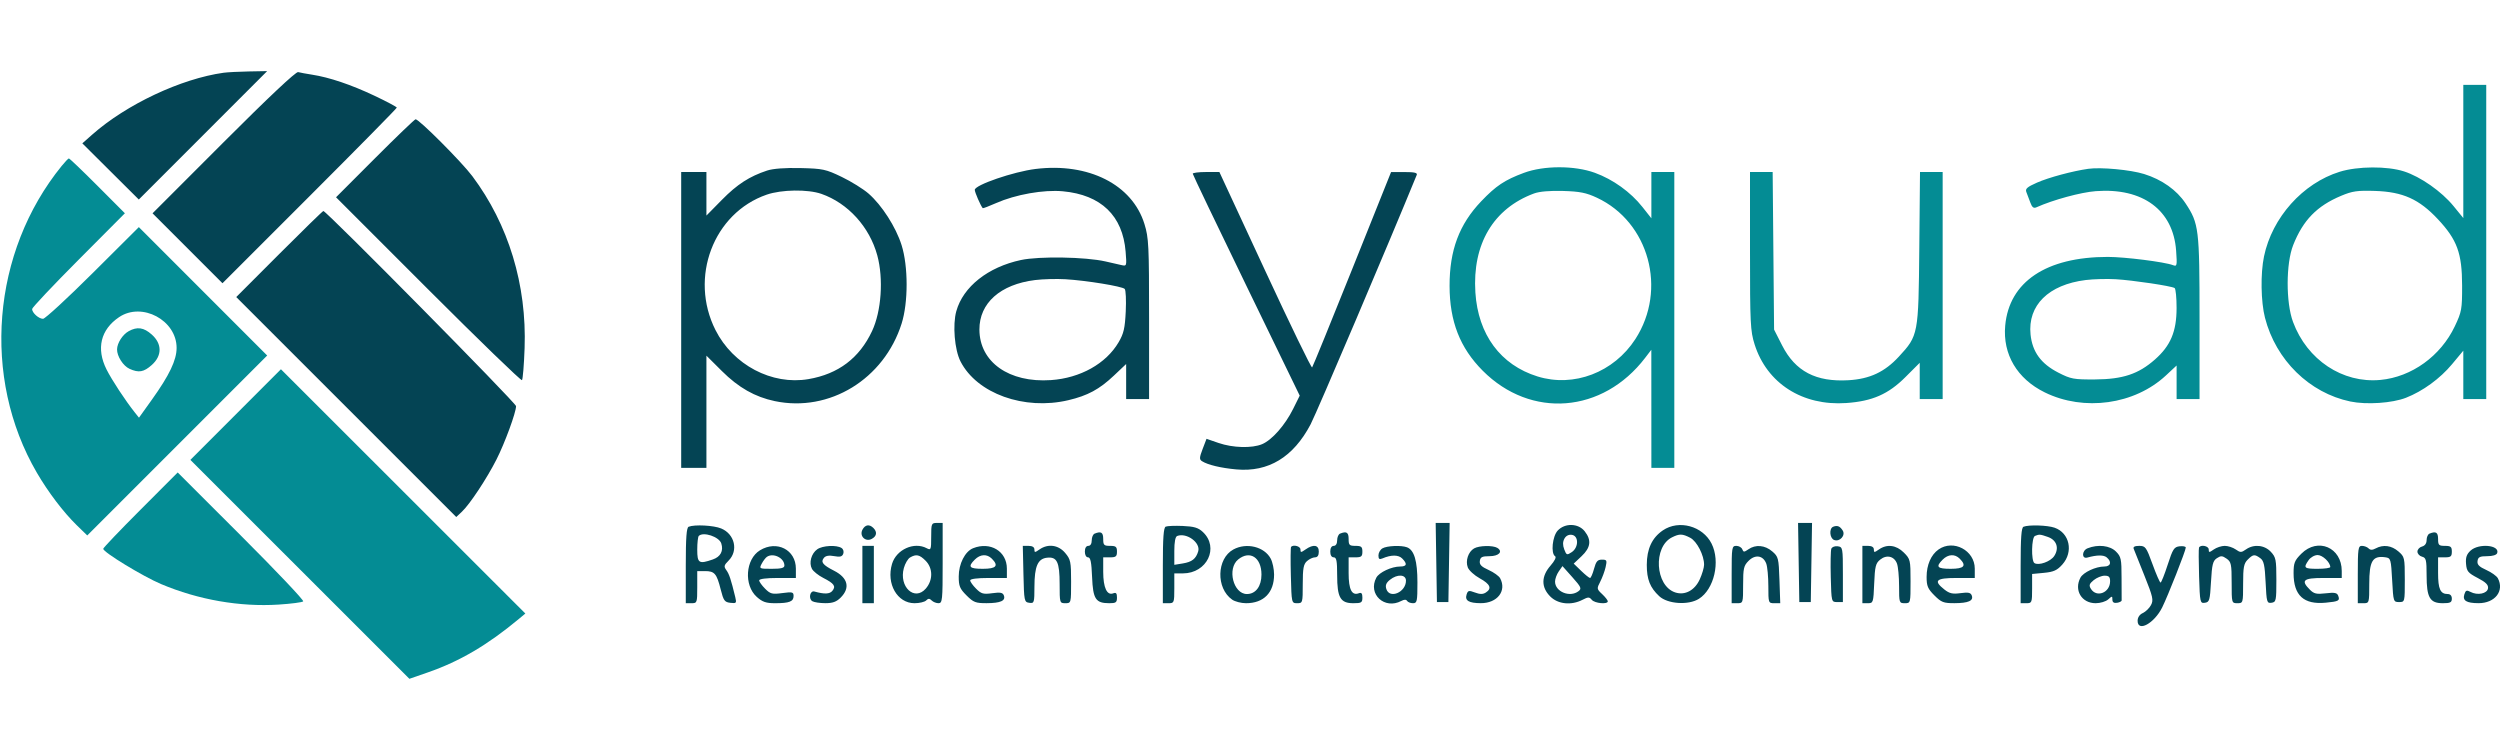 <svg xmlns="http://www.w3.org/2000/svg" width="200" height="60" viewBox="0 0 1090 265" version="1.1">
  <path d="M 97.500 0.717 C 78.935 3.300, 55.105 14.520, 40.198 27.697 L 35.896 31.500 48.208 43.746 L 60.521 55.992 88.504 27.996 L 116.487 0 108.493 0.150 C 104.097 0.232, 99.150 0.487, 97.500 0.717 M 97.491 31.009 L 66.510 62.002 81.755 77.246 L 96.999 92.491 135 54.500 C 155.900 33.606, 173 16.248, 173 15.928 C 173 15.607, 168.613 13.270, 163.250 10.733 C 153.039 5.903, 143.585 2.716, 136 1.547 C 133.525 1.166, 130.819 0.665, 129.986 0.435 C 129.031 0.170, 117.055 11.438, 97.491 31.009 M 163.495 38.005 L 146.513 55.009 186.715 95.212 C 208.827 117.324, 227.218 135.115, 227.584 134.749 C 227.950 134.383, 228.464 128.102, 228.725 120.792 C 229.712 93.168, 221.726 66.888, 205.937 45.805 C 201.307 39.622, 182.736 21, 181.201 21 C 180.803 21, 172.836 28.652, 163.495 38.005 M 334.500 43.349 C 326.736 45.914, 321.427 49.350, 314.750 56.131 L 308 62.987 308 53.493 L 308 44 302.500 44 L 297 44 297 108.500 L 297 173 302.500 173 L 308 173 308 148.534 L 308 124.069 314.750 130.784 C 322.015 138.012, 329.137 142.060, 337.799 143.884 C 361.599 148.896, 385.434 134.325, 393.109 110.072 C 396.022 100.868, 396.011 85.098, 393.085 75.850 C 390.591 67.967, 384.489 58.455, 378.678 53.393 C 376.380 51.391, 371.125 48.127, 367 46.140 C 360.030 42.782, 358.757 42.509, 349 42.277 C 342.329 42.119, 337.041 42.510, 334.500 43.349 M 451.500 42.669 C 441.880 43.854, 425 49.658, 425 51.781 C 425 52.833, 427.515 58.612, 428.473 59.763 C 428.594 59.908, 431.203 58.916, 434.272 57.558 C 442.777 53.797, 455.048 51.624, 463.399 52.401 C 480.074 53.950, 489.510 63.031, 490.772 78.743 C 491.277 85.044, 491.258 85.103, 488.891 84.563 C 487.576 84.262, 484.475 83.554, 482 82.990 C 473.289 81.002, 453.121 80.661, 445.144 82.365 C 430.764 85.437, 419.940 94, 416.954 104.664 C 415.286 110.623, 416.191 121.503, 418.778 126.568 C 425.940 140.594, 446.567 148.020, 465.781 143.489 C 474.243 141.494, 479.329 138.748, 485.677 132.745 L 491 127.710 491 135.355 L 491 143 496 143 L 501 143 501 108.105 C 501 75.903, 500.844 72.705, 498.977 66.661 C 493.664 49.460, 474.597 39.825, 451.500 42.669 M 520.040 44.750 C 520.062 45.163, 530.565 67.100, 543.379 93.500 L 566.679 141.500 563.810 147.280 C 560.296 154.360, 554.583 160.852, 550.282 162.653 C 545.837 164.514, 537.511 164.284, 531.271 162.128 L 526.043 160.322 524.352 164.747 C 522.907 168.532, 522.868 169.305, 524.081 170.083 C 526.574 171.681, 532.311 173.053, 539.052 173.664 C 553.023 174.929, 563.906 168.319, 571.431 154 C 574.052 149.012, 606.060 73.788, 617.704 45.250 C 618.078 44.333, 616.653 44.005, 612.357 44.017 L 606.500 44.035 589.586 86.267 C 580.284 109.495, 572.409 128.811, 572.086 129.191 C 571.764 129.572, 562.535 110.559, 551.578 86.941 L 531.655 44 525.828 44 C 522.622 44, 520.018 44.337, 520.040 44.750 M 334.300 53.862 C 311.046 61.897, 300.400 90.021, 311.951 112.903 C 319.626 128.107, 336.532 137.028, 352.490 134.295 C 365.526 132.062, 374.711 125.115, 380.234 113.313 C 384.287 104.654, 385.257 90.547, 382.501 80.366 C 379.141 67.953, 369.713 57.573, 358.124 53.527 C 352.222 51.467, 340.765 51.628, 334.300 53.862 M 121.743 79.757 L 103.006 98.514 150.966 146.466 L 198.926 194.418 201.419 192.076 C 204.827 188.875, 212.198 177.737, 216.453 169.362 C 220.098 162.188, 225 148.829, 225 146.070 C 225 144.702, 142.337 61, 140.986 61 C 140.708 61, 132.048 69.441, 121.743 79.757 M 451.291 91.102 C 436.147 92.975, 426.969 101.147, 427.022 112.710 C 427.087 126.887, 439.957 135.974, 458.199 134.724 C 471.014 133.845, 482.238 127.568, 487.720 118.214 C 489.942 114.423, 490.474 112.117, 490.827 104.746 C 491.060 99.854, 490.854 95.454, 490.367 94.967 C 489.234 93.834, 473.588 91.281, 464.500 90.746 C 460.650 90.519, 454.706 90.679, 451.291 91.102 M 406 203.035 C 406 208.692, 405.879 209.005, 404.066 208.035 C 398.557 205.087, 390.806 208.579, 388.925 214.856 C 386.338 223.492, 391.200 232, 398.723 232 C 400.855 232, 403.140 231.460, 403.800 230.800 C 404.733 229.867, 405.267 229.867, 406.200 230.800 C 406.860 231.460, 408.210 232, 409.200 232 C 410.865 232, 411 230.685, 411 214.500 L 411 197 408.500 197 C 406.109 197, 406 197.264, 406 203.035 M 626.226 214.250 L 626.500 231.500 629 231.500 L 631.500 231.500 631.774 214.250 L 632.047 197 629 197 L 625.953 197 626.226 214.250 M 784.226 214.250 L 784.500 231.500 787 231.500 L 789.500 231.500 789.774 214.250 L 790.047 197 787 197 L 783.953 197 784.226 214.250 M 300.250 198.662 C 299.321 199.037, 299 203.386, 299 215.583 L 299 232 301.500 232 C 303.929 232, 304 231.800, 304 225 L 304 218 307.378 218 C 311.558 218, 312.479 219.077, 314.227 226.007 C 315.459 230.890, 315.927 231.537, 318.435 231.829 C 321.072 232.136, 321.212 231.973, 320.573 229.329 C 318.728 221.696, 317.933 219.290, 316.692 217.593 C 315.516 215.985, 315.642 215.449, 317.671 213.420 C 322.012 209.079, 320.358 201.883, 314.452 199.415 C 311.197 198.055, 302.851 197.613, 300.250 198.662 M 376.037 199.931 C 374.568 202.675, 377.325 205.432, 380.069 203.963 C 382.270 202.785, 382.551 200.951, 380.800 199.200 C 379.049 197.449, 377.215 197.730, 376.037 199.931 M 508.250 198.610 C 507.323 199.023, 507 203.414, 507 215.583 L 507 232 509.500 232 C 511.910 232, 512 231.767, 512 225.500 L 512 219 515.750 218.996 C 526.250 218.986, 531.674 207.740, 524.452 200.955 C 522.457 199.080, 520.648 198.535, 515.718 198.322 C 512.298 198.174, 508.938 198.303, 508.250 198.610 M 679.174 200.314 C 676.847 202.792, 676.081 210.314, 678.034 211.521 C 678.649 211.901, 677.841 213.556, 676.034 215.615 C 671.934 220.283, 671.895 225.049, 675.923 229.077 C 679.289 232.443, 685.084 233.042, 689.949 230.526 C 692.460 229.228, 692.944 229.228, 694.022 230.526 C 695.304 232.071, 701 232.600, 701 231.174 C 701 230.720, 699.895 229.310, 698.543 228.041 C 696.169 225.810, 696.141 225.628, 697.702 222.616 C 698.590 220.902, 699.649 218.037, 700.053 216.250 C 700.723 213.295, 700.576 213, 698.433 213 C 696.531 213, 695.870 213.770, 695 217 C 694.408 219.200, 693.624 221, 693.259 221 C 692.894 221, 691.142 219.591, 689.365 217.869 L 686.135 214.738 689.567 211.501 C 693.557 207.738, 693.963 204.494, 690.927 200.635 C 688.159 197.115, 682.329 196.956, 679.174 200.314 M 724.999 200.250 C 720.268 203.480, 718 208.351, 718 215.284 C 718 221.637, 719.411 225.193, 723.419 228.937 C 727.083 232.360, 736.137 232.966, 740.710 230.094 C 747.391 225.898, 750.169 213.823, 746.248 206.020 C 742.382 198.324, 731.965 195.496, 724.999 200.250 M 799.250 198.667 C 797.411 199.402, 797.728 203.682, 799.678 204.430 C 802.127 205.370, 804.769 202.442, 803.412 200.291 C 802.215 198.394, 801.059 197.943, 799.250 198.667 M 882.250 198.662 C 881.321 199.037, 881 203.386, 881 215.583 L 881 232 883.500 232 C 885.905 232, 886 231.758, 886 225.627 L 886 219.254 891.191 218.756 C 895.411 218.350, 896.906 217.669, 899.191 215.113 C 904.113 209.604, 902.364 201.368, 895.785 199.075 C 892.661 197.986, 884.540 197.738, 882.250 198.662 M 477.250 201.662 C 476.563 201.940, 476 203.254, 476 204.583 C 476 206.065, 475.420 207, 474.500 207 C 473.567 207, 473 207.944, 473 209.500 C 473 210.974, 473.574 212, 474.397 212 C 475.458 212, 475.880 214.068, 476.147 220.581 C 476.544 230.233, 477.712 232, 483.691 232 C 486.543 232, 487 231.659, 487 229.531 C 487 227.651, 486.608 227.213, 485.355 227.694 C 482.638 228.737, 481 225.207, 481 218.309 L 481 212 484 212 C 486.533 212, 487 211.611, 487 209.500 C 487 207.389, 486.533 207, 484 207 C 481.333 207, 481 206.667, 481 204 C 481 201.096, 480.078 200.521, 477.250 201.662 M 584.250 201.662 C 583.563 201.940, 583 203.254, 583 204.583 C 583 206.065, 582.420 207, 581.500 207 C 580.567 207, 580 207.944, 580 209.500 C 580 211.056, 580.567 212, 581.500 212 C 582.705 212, 583 213.531, 583 219.777 C 583 229.564, 584.406 232, 590.057 232 C 593.583 232, 594 231.739, 594 229.531 C 594 227.739, 593.586 227.222, 592.487 227.643 C 589.413 228.823, 588 226.064, 588 218.878 L 588 212 591 212 C 593.533 212, 594 211.611, 594 209.500 C 594 207.389, 593.533 207, 591 207 C 588.333 207, 588 206.667, 588 204 C 588 201.096, 587.078 200.521, 584.250 201.662 M 1059.250 201.662 C 1058.563 201.940, 1058 203.202, 1058 204.467 C 1058 205.926, 1057.269 206.958, 1056 207.290 C 1054.900 207.577, 1054 208.572, 1054 209.500 C 1054 210.428, 1054.900 211.423, 1056 211.710 C 1057.780 212.176, 1058 213.074, 1058 219.894 C 1058 229.555, 1059.425 232, 1065.057 232 C 1068.333 232, 1069 231.662, 1069 230 C 1069 228.741, 1068.333 228, 1067.200 228 C 1063.991 228, 1063 225.828, 1063 218.800 L 1063 212 1066 212 C 1068.533 212, 1069 211.611, 1069 209.500 C 1069 207.389, 1068.533 207, 1066 207 C 1063.333 207, 1063 206.667, 1063 204 C 1063 201.096, 1062.078 200.521, 1059.250 201.662 M 304.667 202.667 C 304.300 203.033, 304 205.733, 304 208.667 C 304 214.574, 304.736 215.034, 310.810 212.916 C 314.175 211.743, 315.515 209.199, 314.482 205.943 C 313.555 203.023, 306.624 200.710, 304.667 202.667 M 513.250 202.687 C 512.441 202.998, 512 205.299, 512 209.214 L 512 215.262 515.681 214.664 C 519.694 214.013, 521.444 212.643, 522.416 209.389 C 523.541 205.621, 517.368 201.107, 513.250 202.687 M 682.068 203.874 C 681.332 205.249, 681.316 206.701, 682.017 208.545 C 682.971 211.054, 683.174 211.128, 685.267 209.739 C 688.346 207.694, 688.380 202.625, 685.318 202.189 C 683.940 201.993, 682.742 202.614, 682.068 203.874 M 729 203.279 C 720.666 207.443, 721.626 224.375, 730.362 227.287 C 734.620 228.707, 738.900 226.431, 741.105 221.576 C 742.123 219.334, 742.966 216.497, 742.978 215.270 C 743.019 211.153, 739.852 204.975, 736.926 203.462 C 733.497 201.689, 732.240 201.660, 729 203.279 M 887.250 202.662 C 885.723 203.279, 885.526 213.589, 887.024 214.515 C 888.922 215.688, 894.055 213.845, 895.644 211.420 C 897.901 207.976, 896.718 204.446, 892.857 203.100 C 889.466 201.918, 889.155 201.894, 887.250 202.662 M 331.353 208.926 C 325.025 212.785, 324.243 224.147, 329.954 229.250 C 332.424 231.458, 333.999 232, 337.934 232 C 344.144 232, 346 231.277, 346 228.859 C 346 227.128, 345.498 226.998, 341.074 227.585 C 336.659 228.170, 335.880 227.971, 333.574 225.665 C 332.158 224.249, 331 222.620, 331 222.045 C 331 221.405, 334.101 221, 339 221 L 347 221 347 216.923 C 347 208.690, 338.699 204.447, 331.353 208.926 M 356.337 208.477 C 353.721 210.309, 352.607 214.396, 354.009 217.017 C 354.591 218.104, 356.821 219.889, 358.966 220.982 C 363.716 223.406, 364.560 224.620, 362.893 226.629 C 361.721 228.042, 359.462 228.119, 355.059 226.899 C 353.175 226.377, 352.394 230.001, 354.152 231.115 C 354.893 231.585, 357.433 231.976, 359.795 231.985 C 363.036 231.996, 364.694 231.397, 366.545 229.545 C 370.788 225.303, 369.691 220.897, 363.627 217.823 C 358.733 215.342, 357.719 214.044, 359.243 212.207 C 360.001 211.294, 361.465 211.052, 363.699 211.471 C 366.255 211.951, 367.173 211.713, 367.659 210.447 C 368.016 209.515, 367.685 208.414, 366.896 207.914 C 364.706 206.528, 358.659 206.850, 356.337 208.477 M 376 219.500 L 376 232 378.500 232 L 381 232 381 219.500 L 381 207 378.500 207 L 376 207 376 219.500 M 424.256 208.029 C 420.742 209.442, 418.008 214.830, 418.004 220.350 C 418.001 224.535, 418.466 225.666, 421.400 228.600 C 424.426 231.626, 425.389 231.998, 430.150 231.985 C 436.226 231.967, 438.567 230.920, 437.683 228.615 C 437.200 227.358, 436.148 227.155, 432.616 227.639 C 428.720 228.173, 427.834 227.925, 425.580 225.670 C 424.161 224.252, 423 222.620, 423 222.045 C 423 221.405, 426.101 221, 431 221 L 439 221 439 216.923 C 439 209.356, 431.783 205.003, 424.256 208.029 M 446.219 219.250 C 446.491 231.095, 446.574 231.511, 448.750 231.820 C 450.906 232.126, 451.001 231.835, 451.015 224.820 C 451.033 215.933, 452.460 212.625, 456.474 212.164 C 460.868 211.660, 462 214.021, 462 223.691 C 462 231.887, 462.034 232, 464.500 232 C 466.990 232, 467 231.962, 467 222.577 C 467 213.898, 466.795 212.910, 464.411 210.077 C 461.459 206.568, 456.938 205.954, 453.223 208.557 C 451.211 209.966, 451 209.966, 451 208.557 C 451 207.558, 450.093 207, 448.469 207 L 445.938 207 446.219 219.250 M 537.763 208.565 C 530.430 212.544, 530.108 225.460, 537.217 230.439 C 538.442 231.298, 541.167 232, 543.272 232 C 550.985 232, 555.500 227.384, 555.500 219.500 C 555.500 217.192, 554.841 214.071, 554.035 212.566 C 551.247 207.355, 543.502 205.451, 537.763 208.565 M 562.917 207.413 C 562.688 207.640, 562.639 213.265, 562.809 219.913 C 563.117 231.977, 563.122 232, 565.559 232 C 567.952 232, 568 231.836, 568 223.655 C 568 216.840, 568.335 215.006, 569.829 213.655 C 570.835 212.745, 572.410 212, 573.329 212 C 574.445 212, 575 211.169, 575 209.500 C 575 206.558, 572.629 206.171, 569.223 208.557 C 567.211 209.966, 567 209.966, 567 208.557 C 567 207.176, 564.003 206.337, 562.917 207.413 M 602.750 208.080 C 601.788 208.641, 601 210.025, 601 211.157 C 601 212.734, 601.408 213.040, 602.750 212.466 C 606.544 210.843, 609.706 210.849, 611.339 212.482 C 613.690 214.833, 613.402 216, 610.468 216 C 606.747 216, 601.320 218.534, 600.080 220.850 C 596.242 228.022, 603.670 234.923, 611.005 230.997 C 612.257 230.327, 613.084 230.327, 613.498 230.997 C 613.839 231.549, 614.991 232, 616.059 232 C 617.837 232, 618 231.242, 618 222.950 C 618 213.543, 616.602 208.829, 613.455 207.621 C 610.977 206.670, 604.709 206.939, 602.750 208.080 M 642.695 208.111 C 640.154 209.589, 638.860 213.502, 639.957 216.388 C 640.457 217.701, 642.808 219.848, 645.183 221.157 C 649.778 223.693, 650.576 225.603, 647.775 227.370 C 646.528 228.157, 645.224 228.146, 643.061 227.329 C 640.406 226.327, 639.999 226.427, 639.429 228.225 C 638.593 230.857, 640.417 231.965, 645.615 231.985 C 652.826 232.012, 657.010 226.625, 654.061 221.114 C 653.544 220.148, 651.273 218.525, 649.014 217.506 C 645.871 216.089, 644.976 215.166, 645.203 213.577 C 645.446 211.879, 646.214 211.500, 649.409 211.500 C 653.485 211.500, 655.405 209.504, 652.872 207.900 C 650.988 206.706, 644.891 206.833, 642.695 208.111 M 755 219.500 L 755 232 757.500 232 C 759.960 232, 760 231.870, 760 223.955 C 760 216.805, 760.266 215.643, 762.390 213.519 C 765.291 210.618, 768.725 211.146, 770.077 214.702 C 770.585 216.037, 771 220.476, 771 224.565 C 771 231.901, 771.035 232, 773.594 232 L 776.187 232 775.844 221.912 C 775.516 212.292, 775.370 211.712, 772.694 209.412 C 769.505 206.670, 765.435 206.307, 762.324 208.486 C 760.448 209.800, 760.137 209.800, 759.633 208.486 C 759.319 207.669, 758.149 207, 757.031 207 C 755.098 207, 755 207.602, 755 219.500 M 798.460 208.244 C 798.168 209.006, 798.057 214.550, 798.214 220.564 C 798.500 231.486, 798.503 231.500, 801 231.500 L 803.500 231.500 803.500 219.500 C 803.500 207.810, 803.442 207.492, 801.246 207.180 C 799.998 207.003, 798.754 207.478, 798.460 208.244 M 812 219.500 L 812 232 814.397 232 C 816.714 232, 816.807 231.710, 817.147 223.412 C 817.454 215.953, 817.796 214.584, 819.746 213.004 C 822.570 210.718, 825.851 211.478, 827.077 214.702 C 827.585 216.037, 828 220.476, 828 224.565 C 828 231.829, 828.058 232, 830.500 232 C 832.993 232, 833 231.972, 833 222.423 C 833 213.171, 832.901 212.747, 830.077 209.923 C 826.772 206.618, 822.719 206.108, 819.223 208.557 C 817.211 209.966, 817 209.966, 817 208.557 C 817 207.563, 816.096 207, 814.500 207 L 812 207 812 219.500 M 845.217 208.561 C 841.929 210.864, 840 215.296, 840 220.550 C 840 224.505, 840.508 225.708, 843.400 228.600 C 846.426 231.626, 847.389 231.998, 852.150 231.985 C 858.226 231.967, 860.567 230.920, 859.683 228.615 C 859.205 227.371, 858.147 227.154, 854.787 227.611 C 851.331 228.082, 849.967 227.774, 847.750 226.025 C 842.845 222.154, 844.051 221, 853 221 L 861 221 861 216.923 C 861 208.977, 851.676 204.037, 845.217 208.561 M 910.176 208.059 C 907.642 209.075, 907.534 212.801, 910.059 212.101 C 914.271 210.934, 917.176 210.901, 918.509 212.008 C 920.840 213.942, 920.303 216, 917.468 216 C 913.747 216, 908.320 218.534, 907.080 220.850 C 904.170 226.289, 907.566 232, 913.710 232 C 915.708 232, 918.165 231.255, 919.171 230.345 C 920.876 228.802, 921 228.807, 921 230.415 C 921 231.588, 921.652 232.037, 923.040 231.820 C 924.161 231.644, 925.061 231.162, 925.040 230.750 C 925.018 230.338, 925 225.930, 925 220.955 C 925 212.684, 924.790 211.699, 922.545 209.455 C 919.924 206.833, 914.702 206.244, 910.176 208.059 M 930.283 208.250 C 930.557 208.938, 932.661 214.198, 934.958 219.940 C 938.687 229.259, 938.995 230.641, 937.829 232.820 C 937.110 234.162, 935.505 235.724, 934.261 236.291 C 932.851 236.933, 932 238.201, 932 239.661 C 932 244.759, 939.239 240.827, 942.715 233.840 C 945.193 228.861, 953 209.048, 953 207.740 C 953 207.260, 951.787 207.010, 950.305 207.184 C 947.899 207.466, 947.342 208.329, 945.102 215.250 C 943.722 219.512, 942.327 223, 942.001 223 C 941.675 223, 940.100 219.400, 938.500 215 C 935.775 207.506, 935.408 207, 932.689 207 C 930.768 207, 929.954 207.423, 930.283 208.250 M 958.771 207.750 C 958.581 208.162, 958.594 213.814, 958.800 220.308 C 959.163 231.744, 959.243 232.106, 961.337 231.808 C 963.324 231.525, 963.541 230.777, 964 222.617 C 964.423 215.098, 964.814 213.526, 966.546 212.380 C 968.289 211.228, 968.920 211.256, 970.796 212.570 C 972.789 213.965, 973 214.972, 973 223.057 C 973 231.930, 973.020 232, 975.500 232 C 977.971 232, 978 231.900, 978 223.500 C 978 216.333, 978.314 214.686, 980 213 C 982.368 210.632, 983.013 210.558, 985.495 212.373 C 987.029 213.495, 987.452 215.421, 987.811 222.926 C 988.226 231.602, 988.367 232.090, 990.375 231.803 C 992.374 231.518, 992.500 230.929, 992.498 221.828 C 992.496 212.973, 992.292 211.939, 990.074 209.578 C 987.268 206.591, 982.649 206.157, 979.223 208.557 C 977.211 209.966, 976.789 209.966, 974.777 208.557 C 973.555 207.701, 971.405 207, 970 207 C 968.595 207, 966.445 207.701, 965.223 208.557 C 963.211 209.966, 963 209.966, 963 208.557 C 963 206.999, 959.433 206.318, 958.771 207.750 M 1003.400 210.400 C 1000.414 213.386, 1000 214.427, 1000 218.950 C 1000 228.629, 1004.447 232.692, 1014.034 231.771 C 1019.732 231.223, 1020.286 230.909, 1019.438 228.700 C 1018.955 227.440, 1017.846 227.231, 1014.039 227.682 C 1010.029 228.157, 1008.903 227.903, 1007.125 226.125 C 1003.029 222.029, 1004.208 221, 1013 221 L 1021 221 1021 217.950 C 1021 207.696, 1010.576 203.224, 1003.400 210.400 M 1028 219.500 L 1028 232 1030.500 232 C 1032.969 232, 1033 231.895, 1033 223.571 C 1033 213.545, 1034.426 211.183, 1040 211.977 C 1042.374 212.315, 1042.473 212.655, 1043 222.329 C 1043.490 231.311, 1043.551 231.500, 1046 231.500 C 1048.498 231.500, 1048.500 231.491, 1048.493 221.657 C 1048.486 212.122, 1048.398 211.739, 1045.687 209.407 C 1042.678 206.819, 1039.099 206.342, 1035.827 208.093 C 1034.350 208.883, 1033.483 208.883, 1032.693 208.093 C 1032.092 207.492, 1030.790 207, 1029.800 207 C 1028.163 207, 1028 208.130, 1028 219.500 M 1077.134 209.090 C 1075.442 210.666, 1074.965 212.080, 1075.195 214.840 C 1075.465 218.080, 1076.049 218.787, 1080.277 221 C 1083.850 222.870, 1084.985 224.004, 1084.777 225.500 C 1084.453 227.842, 1080.195 228.710, 1077.117 227.062 C 1075.471 226.182, 1075.020 226.363, 1074.460 228.126 C 1073.590 230.866, 1075.343 231.965, 1080.615 231.985 C 1087.826 232.012, 1092.010 226.625, 1089.061 221.114 C 1088.544 220.148, 1086.273 218.525, 1084.014 217.506 C 1080.871 216.089, 1079.976 215.166, 1080.203 213.577 C 1080.446 211.879, 1081.214 211.500, 1084.409 211.500 C 1086.820 211.500, 1088.496 210.977, 1088.781 210.134 C 1089.977 206.604, 1080.695 205.772, 1077.134 209.090 M 334.400 211.765 C 333.795 212.169, 332.766 213.512, 332.115 214.750 C 330.953 216.955, 331.040 217, 336.465 217 C 340.595 217, 342 216.637, 342 215.571 C 342 212.303, 337.197 209.898, 334.400 211.765 M 396.789 212.058 C 395.849 212.607, 394.630 214.679, 394.083 216.663 C 391.824 224.845, 398.760 231.306, 403.671 225.596 C 406.839 221.913, 406.785 216.694, 403.545 213.455 C 400.894 210.803, 399.453 210.505, 396.789 212.058 M 425 213 C 421.850 216.150, 422.593 217, 428.500 217 C 434.377 217, 435.543 215.686, 432.429 212.571 C 430.288 210.431, 427.402 210.598, 425 213 M 539.861 212.912 C 534.928 216.906, 537.717 228, 543.655 228 C 547.486 228, 550 224.632, 550 219.500 C 550 212.061, 544.957 208.785, 539.861 212.912 M 847 213 C 843.850 216.150, 844.593 217, 850.500 217 C 856.377 217, 857.543 215.686, 854.429 212.571 C 852.288 210.431, 849.402 210.598, 847 213 M 1006.557 213.223 C 1004.175 216.622, 1004.570 217, 1010.500 217 C 1013.525 217, 1016 216.650, 1016 216.223 C 1016 214.189, 1012.642 211, 1010.500 211 C 1009.167 211, 1007.426 211.982, 1006.557 213.223 M 679.618 218.134 C 678.728 219.405, 678 221.400, 678 222.568 C 678 227.005, 684.477 229.651, 688.239 226.750 C 689.684 225.636, 689.391 224.973, 685.549 220.662 L 681.237 215.824 679.618 218.134 M 605.984 221.812 C 604.344 223.140, 603.931 224.209, 604.440 225.812 C 605.857 230.277, 613 227.239, 613 222.171 C 613 219.405, 609.197 219.210, 605.984 221.812 M 912.861 221.937 C 910.942 223.512, 910.706 224.214, 911.602 225.687 C 914.073 229.751, 920 227.451, 920 222.429 C 920 220.535, 919.474 220, 917.611 220 C 916.297 220, 914.159 220.872, 912.861 221.937" stroke="none" fill="#044454" fill-rule="evenodd"/><path d="M 1074 35.037 L 1074 64.075 1069.745 58.855 C 1064.557 52.492, 1055.350 46.045, 1048.135 43.725 C 1040.809 41.369, 1027.954 41.447, 1020.091 43.895 C 1004 48.903, 990.640 63.850, 987.105 80.799 C 985.540 88.303, 985.736 100.551, 987.532 107.540 C 992.273 125.989, 1006.918 140.347, 1024.781 144.060 C 1031.835 145.526, 1043.004 144.773, 1049 142.428 C 1056.329 139.562, 1063.871 134.067, 1069.099 127.785 L 1074 121.896 1074 132.448 L 1074 143 1079 143 L 1084 143 1084 74.500 L 1084 6 1079 6 L 1074 6 1074 35.037 M 26.918 41.322 C -3.624 78.904, -8.074 133.672, 16.049 175.069 C 21.007 183.577, 27.674 192.358, 33.443 197.978 L 38.041 202.456 77.266 163.231 L 116.492 124.005 88.515 96.015 L 60.538 68.024 40.463 88.012 C 29.422 99.006, 19.658 108, 18.766 108 C 16.905 108, 14 105.399, 14 103.734 C 14 103.117, 23.102 93.470, 34.226 82.297 L 54.452 61.983 42.492 49.992 C 35.913 43.396, 30.299 38.032, 30.016 38.072 C 29.732 38.112, 28.338 39.574, 26.918 41.322 M 664.423 44.363 C 656.035 47.482, 652.262 49.996, 645.798 56.773 C 636.209 66.826, 631.991 78.108, 632.012 93.644 C 632.033 109.122, 636.543 120.666, 646.459 130.621 C 667.472 151.715, 698.789 149.230, 717.303 125 L 719.978 121.500 719.989 147.250 L 720 173 725 173 L 730 173 730 108.500 L 730 44 725 44 L 720 44 720 54.090 L 720 64.180 716.105 59.252 C 710.954 52.735, 703.267 47.212, 695.350 44.338 C 686.475 41.116, 673.127 41.128, 664.423 44.363 M 910.500 42.599 C 903.750 43.547, 893.176 46.393, 888.140 48.619 C 883.818 50.528, 882.919 51.327, 883.493 52.743 C 883.884 53.710, 884.662 55.765, 885.221 57.311 C 885.976 59.397, 886.659 59.934, 887.869 59.391 C 895.129 56.133, 907.200 52.845, 913.744 52.344 C 934.257 50.771, 947.523 60.601, 948.790 78.313 C 949.260 84.873, 949.170 85.279, 947.407 84.603 C 943.760 83.203, 926.416 81.012, 919 81.013 C 892.165 81.019, 876.004 91.839, 874.270 110.958 C 873.135 123.471, 879.450 134.142, 891.499 140.074 C 908.620 148.503, 930.679 145.422, 944.348 132.692 L 949 128.360 949 135.680 L 949 143 954 143 L 959 143 959 107.682 C 959 68.795, 958.713 66.439, 952.907 57.674 C 949.060 51.865, 942.596 47.287, 934.830 44.870 C 928.903 43.025, 916.025 41.823, 910.500 42.599 M 763 78.395 C 763 110.035, 763.161 113.298, 765.005 119.145 C 770.367 136.146, 785.878 146.065, 805 144.720 C 816.333 143.924, 823.309 140.865, 830.750 133.430 L 837 127.185 837 135.093 L 837 143 842 143 L 847 143 847 93.500 L 847 44 842.061 44 L 837.122 44 836.811 77.250 C 836.458 114.974, 836.403 115.268, 827.879 124.515 C 821.745 131.170, 815.230 134.224, 806 134.774 C 791.769 135.621, 782.757 130.905, 777.008 119.604 L 773.500 112.708 773.190 78.354 L 772.880 44 767.940 44 L 763 44 763 78.395 M 668.844 53.347 C 651.111 59.907, 641.911 75.428, 643.266 96.500 C 644.449 114.900, 654.235 128.127, 670.369 133.135 C 686.180 138.043, 703.634 131.370, 713.037 116.821 C 726.992 95.231, 718.978 65.813, 696.253 55.207 C 691.580 53.026, 688.810 52.473, 681.500 52.259 C 675.779 52.091, 671.168 52.488, 668.844 53.347 M 1020.730 54.373 C 1010.158 58.807, 1004.122 65.011, 999.831 75.855 C 996.652 83.890, 996.613 100.882, 999.755 109.360 C 1005.893 125.928, 1021.350 136.190, 1037.843 134.650 C 1051.480 133.377, 1064.148 124.242, 1070.307 111.241 C 1073.302 104.918, 1073.499 103.818, 1073.479 93.500 C 1073.453 79.375, 1071.333 73.568, 1062.926 64.580 C 1054.740 55.830, 1047.655 52.643, 1035.500 52.246 C 1027.819 51.996, 1025.655 52.307, 1020.730 54.373 M 909.403 91.090 C 893.154 93.104, 884.011 102.132, 885.326 114.866 C 886.108 122.449, 889.877 127.606, 897.471 131.487 C 902.911 134.268, 904.142 134.495, 913.433 134.435 C 925.555 134.356, 932.327 132.105, 939.541 125.755 C 946.379 119.736, 948.978 113.562, 948.990 103.309 C 948.996 98.804, 948.610 94.877, 948.132 94.582 C 946.686 93.688, 929.959 91.185, 922.500 90.746 C 918.650 90.519, 912.756 90.674, 909.403 91.090 M 51.922 107.274 C 43.867 112.702, 41.878 120.986, 46.447 130.082 C 48.757 134.680, 54.683 143.696, 58.757 148.808 L 60.596 151.115 66.183 143.308 C 73.859 132.580, 77 126.011, 77 120.681 C 77 108.615, 61.906 100.546, 51.922 107.274 M 56.110 113.396 C 53.452 114.869, 51.090 118.548, 51.035 121.300 C 50.977 124.292, 53.690 128.538, 56.472 129.805 C 60.492 131.637, 62.678 131.259, 66.184 128.127 C 70.708 124.084, 70.708 118.916, 66.184 114.873 C 62.691 111.752, 59.832 111.333, 56.110 113.396 M 102.746 149.754 L 83.005 169.513 130.753 217.237 L 178.500 264.961 186.572 262.157 C 200.493 257.321, 212.581 250.214, 226.276 238.811 L 229.052 236.500 175.770 183.247 L 122.487 129.994 102.746 149.754 M 61.241 191.259 C 52.308 200.204, 45 207.865, 45 208.283 C 45 209.762, 62.362 220.338, 70.252 223.665 C 86.495 230.516, 104.626 233.679, 121.469 232.600 C 126.953 232.249, 131.780 231.620, 132.198 231.202 C 132.615 230.785, 120.475 217.967, 105.219 202.719 L 77.482 174.995 61.241 191.259" stroke="none" fill="#048c94" fill-rule="evenodd"/></svg>
